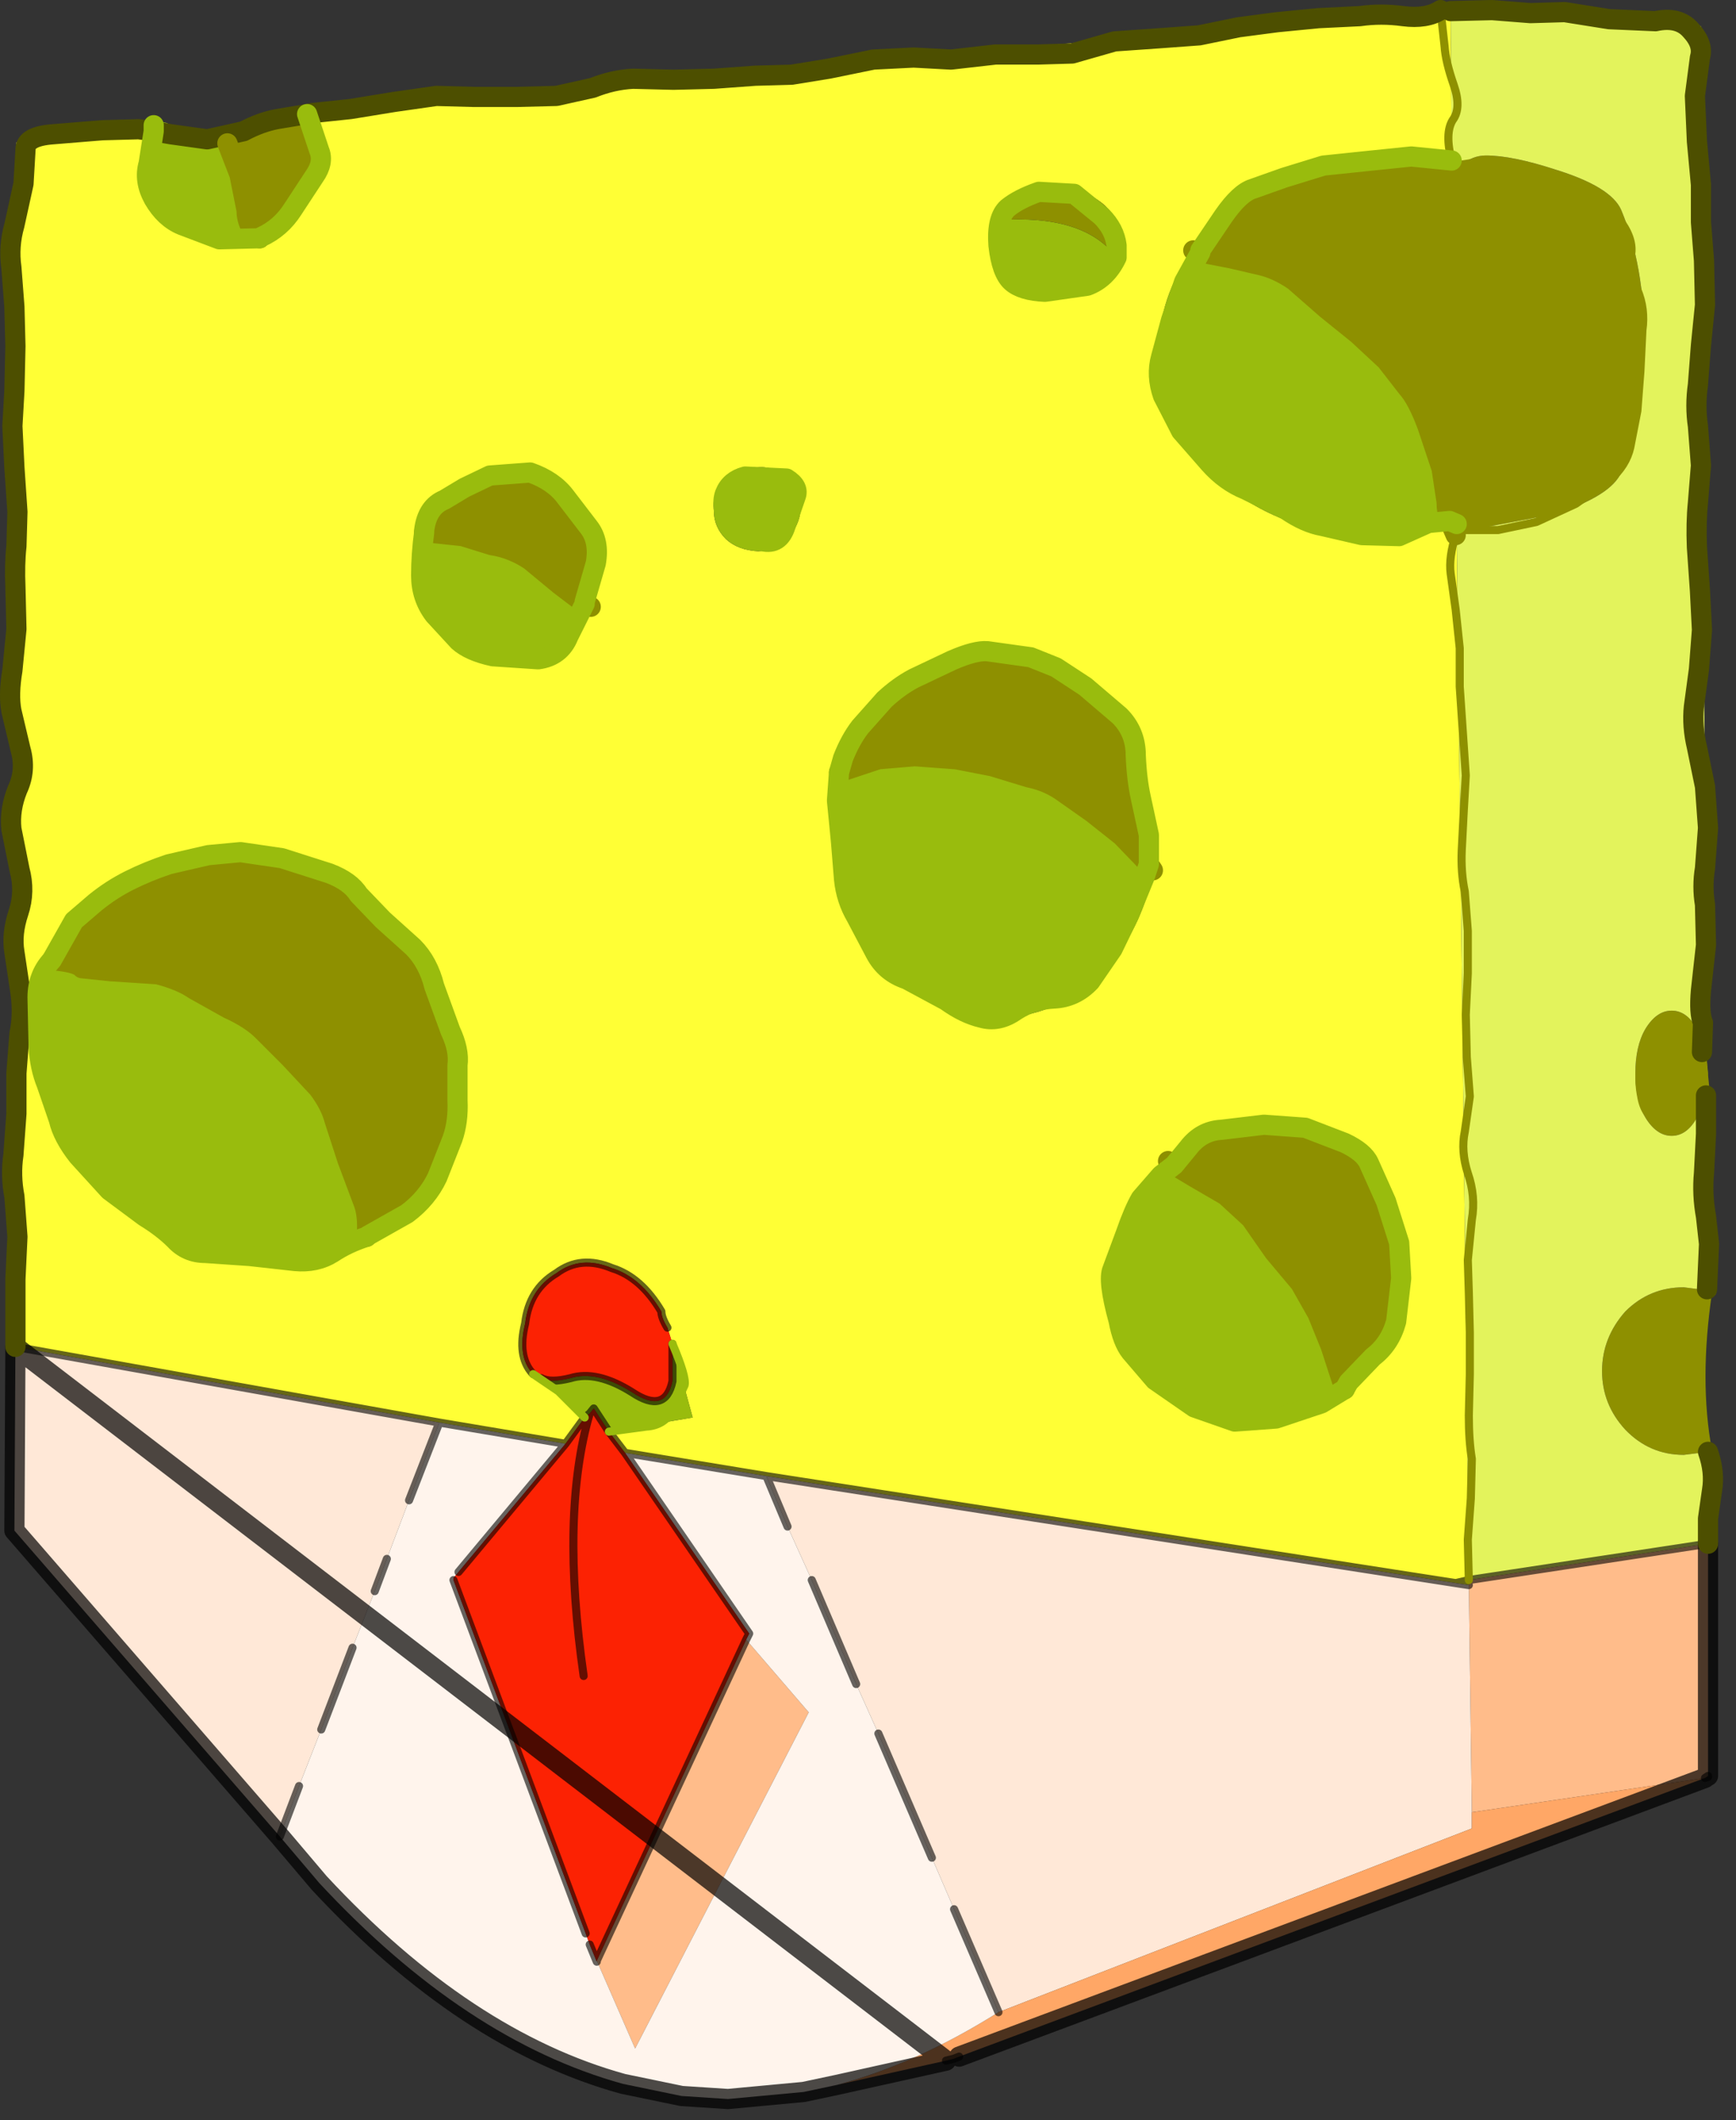 <?xml version="1.0" encoding="UTF-8" standalone="no"?>
<!DOCTYPE svg PUBLIC "-//W3C//DTD SVG 1.1//EN" "http://www.w3.org/Graphics/SVG/1.1/DTD/svg11.dtd">
<svg width="100%" height="100%" viewBox="0 0 86 105" version="1.1" xmlns="http://www.w3.org/2000/svg" xmlns:xlink="http://www.w3.org/1999/xlink" xml:space="preserve" xmlns:serif="http://www.serif.com/" style="fill-rule:evenodd;clip-rule:evenodd;stroke-linecap:round;stroke-linejoin:round;">
    <rect x="0" y="0" width="86" height="105" fill="#333333" stroke="none"/>
    <g transform="matrix(1,0,0,1,-232.186,-147.75)">
        <g>
            <g id="shape0">
                <path d="M247.35,153.3L304.05,148.2L304.05,148.3L304.1,155.7L300.15,155.45C297.15,155.617 294.65,156.683 292.65,158.65L291.3,160.15C290.133,161.683 289.567,163.4 289.6,165.3C289.6,167.733 290.65,169.85 292.75,171.65C294.817,173.417 297.367,174.283 300.4,174.25L303.85,173.8L304.35,173.7L304.35,174L304.95,226L304.3,226.15L304.95,226L304.95,226.25L304.3,226.15L270.15,220.85L263.15,219.7L262.35,218.65L266.5,217.95L265.5,214.3L265.25,213.5C265.05,213.167 264.95,212.9 264.95,212.7C264.283,211.567 263.467,210.85 262.5,210.55C261.467,210.117 260.55,210.2 259.75,210.8C258.85,211.333 258.333,212.167 258.2,213.3C257.933,214.367 258.05,215.183 258.55,215.75L258.6,215.8L259,216L261.15,217.95L260.2,219.25L253.95,218.2L232.95,214.45L233,154.8L239.8,153.95C239.467,154.517 239.3,155.183 239.3,155.95C239.267,157.05 239.683,158.017 240.55,158.85C241.35,159.55 242.35,159.883 243.55,159.85L245,159.45L246.65,158.4C247.45,157.433 247.883,156.417 247.95,155.35C247.85,154.55 247.65,153.867 247.35,153.3M287.5,160.5L287.65,159.7C287.617,158.833 287.3,158.183 286.7,157.75C286.033,157.25 285.267,157.017 284.4,157.05C283.5,157.117 282.733,157.45 282.1,158.05L281.6,158.65C281.333,159.05 281.2,159.483 281.2,159.95C281.2,160.683 281.517,161.317 282.15,161.85C282.783,162.317 283.533,162.533 284.4,162.5C285.233,162.433 286,162.133 286.7,161.6L287.5,160.5M271.15,171.45C270.717,171.017 270.233,170.833 269.7,170.9C269.033,170.867 268.517,171.067 268.15,171.5C267.683,171.833 267.483,172.35 267.55,173.05C267.55,173.583 267.75,174.05 268.15,174.45C268.55,174.817 269.083,175.017 269.75,175.05C270.283,175.017 270.75,174.817 271.15,174.45C271.583,174.017 271.817,173.517 271.85,172.95C271.817,172.317 271.583,171.817 271.15,171.45M289.3,190.85L289.4,189.4C289.3,186.733 288.467,184.5 286.9,182.7C285.167,180.9 283.233,180 281.1,180C278.867,179.933 277.033,180.75 275.6,182.45C274.6,183.483 273.933,184.683 273.6,186.05C273.4,186.85 273.317,187.717 273.35,188.65C273.35,191.05 274.117,193.183 275.65,195.05C277.117,196.85 278.967,197.85 281.2,198.05L281.45,198.15C283.483,198.183 285.333,197.4 287,195.8L287.45,195.15C288.417,193.85 289.033,192.417 289.3,190.85M290.05,205.25C289.417,205.817 288.9,206.55 288.5,207.45C287.4,209.217 287.1,211.117 287.6,213.15C288.133,215.017 289.233,216.433 290.9,217.4C292.533,218.4 294.317,218.567 296.25,217.9C297.15,217.533 297.983,217.067 298.75,216.5C299.55,215.833 300.233,215.033 300.8,214.1C301.767,212.1 302.017,210.133 301.55,208.2C300.983,206.167 299.85,204.767 298.15,204C296.383,203.1 294.55,203 292.65,203.7C291.65,204 290.783,204.517 290.05,205.25M261.45,177.8L261.85,175.8C261.783,174.4 261.333,173.233 260.5,172.3C259.6,171.333 258.55,170.9 257.35,171C256.083,171.033 255.033,171.533 254.2,172.5C253.733,172.967 253.4,173.5 253.2,174.1C253.033,174.633 252.967,175.217 253,175.85C252.933,177.15 253.35,178.283 254.25,179.25C255.083,180.15 256.117,180.617 257.35,180.65C258.55,180.717 259.583,180.267 260.45,179.3L261.45,177.8M250.3,209.1L251.9,208.1C254.1,206.267 255.2,203.933 255.2,201.1C255.133,198.167 254.017,195.633 251.85,193.5C249.65,191.3 247.083,190.15 244.15,190.05C241.217,189.85 238.8,190.683 236.9,192.55C235.933,193.317 235.217,194.233 234.75,195.3C234.217,196.4 233.967,197.667 234,199.1C233.967,201.733 234.933,204.117 236.9,206.25C238.833,208.383 241.267,209.667 244.2,210.1C246.433,210.367 248.467,210.033 250.3,209.1" style="fill:#ffff35;"/>
                <path d="M245,159.45L243.55,159.85C242.35,159.883 241.35,159.55 240.55,158.85C239.683,158.017 239.267,157.05 239.3,155.95C239.3,155.183 239.467,154.517 239.8,153.95C239.833,153.817 239.95,153.783 240.15,153.85C240.317,153.717 240.683,153.9 241.25,154.4C241.85,154.9 242.583,155.05 243.45,154.85L245,159.45M261.15,217.95L259,216C259.3,216.167 259.783,216.167 260.45,216C261.317,215.733 262.333,215.967 263.5,216.7C264.6,217.433 265.267,217.25 265.5,216.15L265.5,214.3L266.5,217.95L262.35,218.65L261.6,217.5L261.4,217.75L261.15,217.95M303.85,173.8L300.4,174.25C297.367,174.283 294.817,173.417 292.75,171.65C290.65,169.85 289.6,167.733 289.6,165.3C289.567,163.4 290.133,161.683 291.3,160.15C299.1,161.517 303.283,166.067 303.85,173.8M281.6,158.65C284.467,158.45 286.433,159.067 287.5,160.5L286.7,161.6C286,162.133 285.233,162.433 284.4,162.5C283.533,162.533 282.783,162.317 282.15,161.85C281.517,161.317 281.2,160.683 281.2,159.95C281.2,159.483 281.333,159.05 281.6,158.65M271.15,171.45C271.583,171.817 271.817,172.317 271.85,172.95C271.817,173.517 271.583,174.017 271.15,174.45C270.75,174.817 270.283,175.017 269.75,175.05C269.083,175.017 268.55,174.817 268.15,174.45C267.75,174.05 267.55,173.583 267.55,173.05C267.483,172.35 267.683,171.833 268.15,171.5C268.517,171.067 269.033,170.867 269.7,170.9C270.233,170.833 270.717,171.017 271.15,171.45M289.3,190.85C289.033,192.417 288.417,193.85 287.45,195.15L287,195.8C285.333,197.4 283.483,198.183 281.45,198.15L281.2,198.05C278.967,197.85 277.117,196.85 275.65,195.05C274.117,193.183 273.35,191.05 273.35,188.65C273.317,187.717 273.4,186.85 273.6,186.05C280.467,184.15 285.7,185.75 289.3,190.85M298.75,216.5C297.983,217.067 297.15,217.533 296.25,217.9C294.317,218.567 292.533,218.4 290.9,217.4C289.233,216.433 288.133,215.017 287.6,213.15C287.1,211.117 287.4,209.217 288.5,207.45C288.9,206.55 289.417,205.817 290.05,205.25C295.517,208.517 298.417,212.267 298.75,216.5M261.45,177.8L260.45,179.3C259.583,180.267 258.55,180.717 257.35,180.65C256.117,180.617 255.083,180.15 254.25,179.25C253.35,178.283 252.933,177.15 253,175.85C252.967,175.217 253.033,174.633 253.2,174.1C257.233,174.267 259.983,175.5 261.45,177.8M250.3,209.1C248.467,210.033 246.433,210.367 244.2,210.1C241.267,209.667 238.833,208.383 236.9,206.25C234.933,204.117 233.967,201.733 234,199.1C233.967,197.667 234.217,196.4 234.75,195.3C244.417,196.033 249.6,200.633 250.3,209.1" style="fill:#99bc0d;"/>
                <path d="M247.35,153.3C247.65,153.867 247.85,154.55 247.95,155.35C247.883,156.417 247.45,157.433 246.65,158.4L245,159.45L243.45,154.85L244.1,154.6L246.4,153.35L246.95,153L247.35,153.3M304.35,173.7L303.85,173.8C303.283,166.067 299.1,161.517 291.3,160.15L292.65,158.65C294.65,156.683 297.15,155.617 300.15,155.45L304.1,155.7L304.4,155.8L304.6,155.9C304.967,155.6 305.367,155.45 305.8,155.45C306.667,155.45 307.817,155.683 309.25,156.15C311.083,156.717 312.167,157.383 312.5,158.15C313.267,159.983 313.65,162.15 313.65,164.65C313.65,167.15 313.267,169.317 312.5,171.15C312.167,171.917 311.083,172.6 309.25,173.2L305.8,173.85L304.35,174C304.483,173.733 304.483,173.633 304.35,173.7M316.7,199.8L316.8,200.9L316.7,202L316.25,203.1C315.917,203.7 315.5,204 315,204C314.5,204 314.067,203.7 313.7,203.1C313.367,202.533 313.2,201.8 313.2,200.9C313.2,200 313.367,199.267 313.7,198.7C314.067,198.1 314.5,197.8 315,197.8C315.5,197.8 315.917,198.1 316.25,198.7L316.7,199.8M316.75,211.65L317,211.75C316.567,214.683 316.567,217.3 317,219.6L316.8,219.65L315.6,219.8C314.467,219.8 313.5,219.383 312.7,218.55C311.933,217.717 311.55,216.75 311.55,215.65C311.55,214.55 311.933,213.567 312.7,212.7C313.5,211.9 314.467,211.5 315.6,211.5L316.75,211.65M281.6,158.65L282.1,158.05C282.733,157.45 283.5,157.117 284.4,157.05C285.267,157.017 286.033,157.25 286.7,157.75C287.3,158.183 287.617,158.833 287.65,159.7L287.5,160.5C286.433,159.067 284.467,158.45 281.6,158.65M273.6,186.05C273.933,184.683 274.6,183.483 275.6,182.45C277.033,180.75 278.867,179.933 281.1,180C283.233,180 285.167,180.9 286.9,182.7C288.467,184.5 289.3,186.733 289.4,189.4L289.3,190.85C285.7,185.75 280.467,184.15 273.6,186.05M290.05,205.25C290.783,204.517 291.65,204 292.65,203.7C294.55,203 296.383,203.1 298.15,204C299.85,204.767 300.983,206.167 301.55,208.2C302.017,210.133 301.767,212.1 300.8,214.1C300.233,215.033 299.55,215.833 298.75,216.5C298.417,212.267 295.517,208.517 290.05,205.25M253.2,174.1C253.4,173.5 253.733,172.967 254.2,172.5C255.033,171.533 256.083,171.033 257.35,171C258.55,170.9 259.6,171.333 260.5,172.3C261.333,173.233 261.783,174.4 261.85,175.8L261.45,177.8C259.983,175.5 257.233,174.267 253.2,174.1M234.75,195.3C235.217,194.233 235.933,193.317 236.9,192.55C238.8,190.683 241.217,189.85 244.15,190.05C247.083,190.15 249.65,191.3 251.85,193.5C254.017,195.633 255.133,198.167 255.2,201.1C255.2,203.933 254.1,206.267 251.9,208.1L250.3,209.1C249.6,200.633 244.417,196.033 234.75,195.3" style="fill:#8e9000;"/>
                <path d="M304.95,226L304.35,174L305.8,173.85L309.25,173.2C311.083,172.6 312.167,171.917 312.5,171.15C313.267,169.317 313.65,167.15 313.65,164.65C313.65,162.15 313.267,159.983 312.5,158.15C312.167,157.383 311.083,156.717 309.25,156.15C307.817,155.683 306.667,155.45 305.8,155.45C305.367,155.45 304.967,155.6 304.6,155.9L304.4,155.8L304.1,155.7L304.05,148.3L316.45,149.05L316.7,199.8L316.25,198.7C315.917,198.1 315.5,197.8 315,197.8C314.5,197.8 314.067,198.1 313.7,198.7C313.367,199.267 313.2,200 313.2,200.9C313.2,201.8 313.367,202.533 313.7,203.1C314.067,203.7 314.5,204 315,204C315.5,204 315.917,203.7 316.25,203.1L316.7,202L316.75,211.65L315.6,211.5C314.467,211.5 313.5,211.9 312.7,212.7C311.933,213.567 311.55,214.55 311.55,215.65C311.55,216.75 311.933,217.717 312.7,218.55C313.5,219.383 314.467,219.8 315.6,219.8L316.8,219.65L316.8,224.2L304.95,226" style="fill:#e3f35c;"/>
                <path d="M316.8,224.2L316.8,235.7L316.65,235.8L305.1,237.5L304.95,226.25L304.95,226L316.8,224.2M261.75,244.85L269.15,228.95L272.25,232.55L263.65,249.2L261.75,244.85" style="fill:#ffbc8a;"/>
                <path d="M232.95,214.45L253.95,218.2L252.45,222.05L251.35,224.95L250.75,226.55L249.65,229.35L248.1,233.4L247,236.2L246.05,238.7L232.9,223.55L232.95,214.45M270.15,220.85L304.3,226.15L304.95,226.25L305.1,237.5L305.1,238.3L281.65,247.4L278.35,239.75L275.7,233.6L274.6,231.15L272.4,226L271.2,223.35L270.15,220.85" style="fill:#ffe8d7;"/>
                <path d="M316.65,235.8L279.7,249.6L279.45,249.7L279.05,249.8L273.65,251C276.283,250.3 278.95,249.1 281.65,247.4L305.1,238.3L305.1,237.5L316.65,235.8" style="fill:#ffa766;"/>
                <path d="M253.95,218.2L260.2,219.25L254.9,225.6L254.65,225.9L254.65,226L261.2,243.5L261.4,244.05L261.75,244.9L261.75,244.85L263.65,249.2L272.25,232.55L269.15,228.95L269.3,228.65L263.15,219.7L270.15,220.85L271.2,223.35L272.4,226L274.6,231.15L275.7,233.6L278.35,239.75L281.65,247.4C278.95,249.1 276.283,250.3 273.65,251L272,251.35L268.25,251.7L265.95,251.55L263.05,250.95C257.85,249.517 252.833,246.2 248,241L246.05,238.7L247,236.2L248.1,233.4L249.65,229.35L250.75,226.55L251.35,224.95L252.45,222.05L253.95,218.2" style="fill:#fff4ec;"/>
                <path d="M260.2,219.25L261.15,217.95L261.4,217.75L261.6,217.5L262.35,218.65L263.15,219.7L269.3,228.65L269.15,228.95L261.75,244.85L261.75,244.9L261.4,244.05L261.2,243.5L254.65,226L254.65,225.9L254.9,225.6L260.2,219.25M259,216L258.6,215.8L258.55,215.75C258.05,215.183 257.933,214.367 258.2,213.3C258.333,212.167 258.85,211.333 259.75,210.8C260.55,210.2 261.467,210.117 262.5,210.55C263.467,210.85 264.283,211.567 264.95,212.7C264.95,212.9 265.05,213.167 265.25,213.5L265.5,214.3L265.5,216.15C265.267,217.25 264.6,217.433 263.5,216.7C262.333,215.967 261.317,215.733 260.45,216C259.783,216.167 259.3,216.167 259,216M261.1,230.75C260.333,225.417 260.433,221.083 261.4,217.75C260.433,221.083 260.333,225.417 261.1,230.75" style="fill:#fc2203;"/>
                <path d="M232.95,214.45L253.95,218.2L260.2,219.25L261.15,217.95L261.4,217.75L261.6,217.5L262.35,218.65L263.15,219.7L270.15,220.85L304.3,226.15L304.95,226L316.8,224.2M258.6,215.8L258.55,215.75C258.05,215.183 257.933,214.367 258.2,213.3C258.333,212.167 258.85,211.333 259.75,210.8C260.55,210.2 261.467,210.117 262.5,210.55C263.467,210.85 264.283,211.567 264.95,212.7C264.95,212.9 265.05,213.167 265.25,213.5M316.8,235.7L316.8,235.75L316.65,235.8L316.8,235.7M279.7,249.6L279.45,249.7L279.05,249.8M304.95,226.25L304.3,226.15M275.7,233.6L278.35,239.75M279.45,242.3L281.65,247.4M272.4,226L274.6,231.15M270.15,220.85L271.2,223.35M253.95,218.2L252.45,222.05M251.35,224.95L250.75,226.55M249.65,229.35L248.1,233.4M247,236.2L246.05,238.7M265.5,214.3L265.5,216.15C265.267,217.25 264.6,217.433 263.5,216.7C262.333,215.967 261.317,215.733 260.45,216C259.783,216.167 259.3,216.167 259,216M269.15,228.95L269.3,228.65L263.15,219.7M254.65,226L261.2,243.5M261.4,244.05L261.75,244.9L261.75,244.85L269.15,228.95M260.2,219.25L254.9,225.6M261.4,217.75C260.433,221.083 260.333,225.417 261.1,230.75" style="fill:none;fill-rule:nonzero;stroke:#000;stroke-opacity:0.6;stroke-width:0.4px;"/>
                <path d="M316.8,224.2L316.8,235.7M316.65,235.8L279.7,249.6M279.05,249.8L273.65,251L272,251.35L268.25,251.7L265.95,251.55L263.05,250.95C257.85,249.517 252.833,246.2 248,241L246.05,238.7L232.9,223.55L232.95,214.45L279.05,249.8Z" style="fill:none;fill-rule:nonzero;stroke:#000;stroke-opacity:0.7;stroke-width:1px;"/>
                <path d="M316.5,199.85L316.5,199.95L316.7,202C316.533,202.467 316.233,202.8 315.8,203L314.45,203.2C313.95,203.167 313.633,202.8 313.5,202.1C313.367,201.433 313.367,200.867 313.5,200.4L314.15,199C314.45,198.533 314.883,198.4 315.45,198.6C315.983,198.833 316.333,199.25 316.5,199.85M316.75,211.6L317,211.75M304.1,155.7C303.867,154.8 303.883,154.133 304.15,153.7C304.45,153.3 304.467,152.717 304.2,151.95C303.933,151.183 303.783,150.55 303.75,150.05L303.55,148.25M304.3,174.25L304.35,174L306.4,174L308.3,173.6L310.25,172.7L311.95,171.5C312.483,171.033 312.817,170.5 312.95,169.9L313.3,168.1L313.45,166.15L313.55,164.1C313.65,163.4 313.567,162.733 313.3,162.1C313.033,161.467 312.933,160.867 313,160.3C313.067,159.767 312.85,159.183 312.35,158.55C311.883,157.95 311.417,157.533 310.95,157.3L309.15,156.55L307.3,155.95L305.9,155.7L304.6,155.9M304.95,226L304.9,224L305.05,221.95L305.1,220C305,219.4 304.95,218.683 304.95,217.85L305,215.8L305,213.75L304.95,211.75L304.9,210.15L305.1,208.15C305.233,207.383 305.167,206.617 304.9,205.85C304.667,205.117 304.617,204.433 304.75,203.8L305,202.05L304.85,200.1L304.8,198L304.9,195.95L304.9,193.85L304.75,191.9C304.617,191.267 304.567,190.583 304.6,189.85L304.7,187.9L304.8,186.15L304.5,181.75L304.5,179.85L304.3,177.95L304.05,176.15C303.983,175.617 304.067,174.983 304.3,174.25" style="fill:none;fill-rule:nonzero;stroke:#8e9000;stroke-width:0.4px;"/>
                <path d="M262.35,218.65L264.2,218.4C264.8,218.367 265.25,218.083 265.55,217.55L266.1,216.35C266.167,216.083 265.967,215.4 265.5,214.3M261.15,217.95L259.85,216.65L258.6,215.8" style="fill:none;fill-rule:nonzero;stroke:#99bc0d;stroke-width:0.4px;"/>
                <path d="M304.05,148.3L306.1,148.25L308,148.4L309.7,148.35L311.9,148.7L314.2,148.8C314.967,148.633 315.55,148.783 315.95,149.25C316.383,149.717 316.533,150.167 316.4,150.6L316.15,152.5L316.25,154.75L316.45,156.9L316.45,158.75L316.6,160.65L316.65,162.85L316.45,164.85L316.3,166.8C316.2,167.5 316.2,168.183 316.3,168.85L316.45,170.8L316.3,172.65C316.233,173.317 316.217,174.05 316.25,174.85L316.4,177L316.5,178.95L316.35,180.9L316.1,182.75C316.033,183.383 316.083,184.05 316.25,184.75L316.65,186.7L316.8,188.75L316.65,190.75C316.55,191.35 316.55,191.95 316.65,192.55L316.7,194.55L316.45,196.8C316.383,197.567 316.417,198.1 316.55,198.4L316.5,199.85M316.7,202L316.7,203.9L316.6,205.85C316.533,206.55 316.567,207.267 316.7,208L316.85,209.35L316.75,211.6M303.55,148.25C303.083,148.55 302.467,148.65 301.7,148.55C300.967,148.45 300.25,148.45 299.55,148.55L297.5,148.65L295.45,148.85L293.55,149.1L291.6,149.5L289.55,149.65L287.4,149.8L285.3,150.4L283.6,150.45L281.5,150.45L279.3,150.7L277.45,150.6L275.45,150.7L273.25,151.15L271.4,151.45L269.6,151.5L267.55,151.65L265.55,151.7L263.55,151.65C262.883,151.683 262.217,151.833 261.55,152.1L259.75,152.5L257.8,152.55L255.65,152.55L253.8,152.5L251.7,152.8L249.55,153.15L247.65,153.35L247.4,153.4L245.9,153.65C245.367,153.75 244.817,153.95 244.25,154.25L242.45,154.65L240.65,154.4L239.8,154.25L239.05,154.15L237.25,154.2L234.8,154.4C233.9,154.467 233.45,154.717 233.45,155.15L233.35,156.85L232.9,158.9C232.7,159.6 232.65,160.3 232.75,161L232.9,162.95L232.95,164.9L232.9,167.1L232.8,168.85L232.9,170.9L233.05,173.1L233,174.8C232.933,175.4 232.917,176.083 232.95,176.85L233,178.9L232.8,180.95C232.667,181.75 232.65,182.417 232.75,182.95L233.2,184.85C233.4,185.55 233.35,186.217 233.05,186.85C232.783,187.517 232.683,188.167 232.75,188.8L233.15,190.8C233.35,191.533 233.333,192.25 233.1,192.95C232.867,193.65 232.8,194.3 232.9,194.9L233.2,196.9C233.3,197.633 233.283,198.317 233.15,198.95L233,200.9L233,202.9L232.85,204.95C232.75,205.617 232.767,206.3 232.9,207L233.05,209L232.95,211.1L232.95,214.45M316.8,219.65C317.033,220.317 317.1,220.95 317,221.55L316.8,222.95L316.8,224.2" style="fill:none;fill-rule:nonzero;stroke:#4d4f00;stroke-width:1px;"/>
                <path d="M304,173.55C303.9,173.25 303.85,172.933 303.85,172.6L303.6,170.95L302.9,168.85C302.567,167.95 302.233,167.317 301.9,166.95L300.85,165.6L299.45,164.3L297.9,163.05L296.3,161.65C295.767,161.283 295.233,161.033 294.7,160.9L293.2,160.55L291.65,160.25L291.3,160.15M304.3,174.25L304,173.55M273.75,186L275.7,185.35L277.5,185.2L279.55,185.35L281.35,185.7L283.15,186.25C283.817,186.383 284.417,186.65 284.95,187.05L286.3,188L287.75,189.15L289.1,190.55L289.3,190.85M298.8,216.55L298.1,214.4L297.45,212.8L296.6,211.3L295.3,209.75L294.15,208.1L292.9,206.95L291.35,206.05L290.35,205.45L290.05,205.25M243.45,154.85L244.05,156.4L244.4,158.15C244.4,158.683 244.617,159.15 245.05,159.55M253.2,174.1L255.1,174.3L256.55,174.75C257.217,174.85 257.85,175.1 258.45,175.5L259.9,176.7L261.15,177.65L261.45,177.8M234.75,195.3C235.583,195.367 236.083,195.5 236.25,195.7L237.7,195.85L240,196C240.767,196.2 241.367,196.45 241.8,196.75L243.5,197.7C244.233,198.033 244.8,198.4 245.2,198.8L246.55,200.15L247.95,201.65C248.35,202.183 248.617,202.7 248.75,203.2L249.4,205.2L250.15,207.2C250.35,207.667 250.417,208.267 250.35,209" style="fill:none;fill-rule:nonzero;stroke:#8e9000;stroke-width:1px;"/>
                <path d="M247.4,153.4L248,155.2C248.167,155.6 248.083,156.033 247.75,156.5L246.7,158.1C246.3,158.733 245.767,159.2 245.1,159.5L245.05,159.55L243.05,159.6L241.2,158.9C240.633,158.667 240.167,158.233 239.8,157.6C239.467,157 239.383,156.417 239.55,155.85L239.8,154.25L239.8,153.95M282.1,158.05C282.467,157.75 282.983,157.483 283.65,157.25L285.4,157.35L286.75,158.45C287.183,158.883 287.433,159.367 287.5,159.9L287.5,160.5C287.167,161.2 286.683,161.667 286.05,161.9L283.95,162.2C283.183,162.167 282.633,162 282.3,161.7C281.967,161.4 281.75,160.8 281.65,159.9C281.583,159 281.733,158.383 282.1,158.05M271.15,171.45L269.1,171.35C268.6,171.483 268.267,171.767 268.1,172.2C267.933,172.667 268.05,173.133 268.45,173.6C268.883,174.1 269.383,174.417 269.95,174.55C270.517,174.683 270.9,174.433 271.1,173.8L271.6,172.35C271.733,172.017 271.583,171.717 271.15,171.45M291.65,160.25L290.85,161.7L290.2,163.6L289.7,165.45C289.533,166.05 289.567,166.683 289.8,167.35L290.7,169.1L292.1,170.7C292.633,171.3 293.233,171.733 293.9,172L295.9,173C296.533,173.433 297.133,173.7 297.7,173.8L299.65,174.25L301.5,174.3L302.95,173.65L304,173.55L304.35,173.7M304.1,155.7L302.1,155.5L300.15,155.7L297.75,155.95L295.8,156.55L294.25,157.1C293.817,157.233 293.333,157.683 292.8,158.45L291.65,160.15L291.65,160.25M289.1,190.55L289.1,189.1L288.7,187.25C288.567,186.65 288.483,185.95 288.45,185.15C288.45,184.383 288.183,183.733 287.65,183.2L285.95,181.75L284.5,180.8L283.25,180.3L281.1,180C280.7,179.967 280.117,180.117 279.35,180.45L277.45,181.35C276.95,181.617 276.467,181.967 276,182.4L274.8,183.75C274.467,184.183 274.183,184.7 273.95,185.3L273.75,186L273.65,187.4L273.85,189.45L274,191.3C274.067,191.967 274.267,192.583 274.6,193.15L275.55,194.95C275.883,195.583 276.4,196.017 277.1,196.25L279.05,197.3C279.65,197.733 280.233,198.017 280.8,198.15C281.367,198.317 281.933,198.2 282.5,197.8C283.067,197.433 283.7,197.233 284.4,197.2C285.1,197.167 285.7,196.883 286.2,196.35L287.3,194.75L288.1,193.1L288.9,191.15L289.1,190.55M290.35,205.45L289.7,205.95L288.7,207.1C288.467,207.5 288.217,208.083 287.95,208.85L287.3,210.6C287.133,210.967 287.233,211.817 287.6,213.15C287.733,213.85 287.933,214.367 288.2,214.7L289.4,216.1L291.35,217.45L293.35,218.15L295.4,218L297.65,217.25L298.8,216.55L299,216.2L300.2,214.95C300.767,214.517 301.15,213.933 301.35,213.2L301.6,211.05L301.5,209.3L300.85,207.25L300,205.35C299.833,204.983 299.433,204.65 298.8,204.35L296.85,203.6L294.8,203.45L292.7,203.7C292.033,203.733 291.483,204.033 291.05,204.6L290.35,205.45M261.15,177.65L261.15,177.55L261.7,175.65C261.833,174.917 261.717,174.317 261.35,173.85L260.2,172.35C259.8,171.817 259.217,171.417 258.45,171.15L256.45,171.3L255.2,171.9L254.2,172.5C253.633,172.733 253.3,173.233 253.2,174L253.2,174.1C253.1,174.833 253.05,175.55 253.05,176.25C253.05,176.983 253.267,177.633 253.7,178.2L254.9,179.5C255.267,179.833 255.833,180.083 256.6,180.25L258.85,180.4C259.583,180.3 260.083,179.917 260.35,179.25L261.15,177.65M250.35,209L250.4,208.95L252.35,207.85C253.017,207.35 253.517,206.75 253.85,206.05L254.6,204.15C254.8,203.583 254.883,202.95 254.85,202.25L254.85,200.5C254.917,200 254.8,199.433 254.5,198.8L253.7,196.6C253.5,195.8 253.15,195.15 252.65,194.65L251.15,193.3L249.95,192.05C249.683,191.617 249.2,191.267 248.5,191L246.15,190.25L244.1,189.95L242.5,190.1L240.55,190.55C239.85,190.783 239.2,191.05 238.6,191.35C238,191.65 237.433,192.017 236.9,192.45L235.85,193.35L234.75,195.3C234.25,195.833 234.017,196.5 234.05,197.3L234.1,199.55C234.133,200.25 234.267,200.883 234.5,201.45L235.1,203.2C235.233,203.767 235.55,204.367 236.05,205L237.6,206.7L239.35,208C239.95,208.367 240.45,208.75 240.85,209.15C241.25,209.583 241.75,209.8 242.35,209.8L244.55,209.95L246.8,210.2C247.5,210.267 248.117,210.133 248.65,209.8C249.15,209.467 249.717,209.2 250.35,209" style="fill:none;fill-rule:nonzero;stroke:#99bc0d;stroke-width:1px;"/>
            </g>
        </g>
    </g>
</svg>
